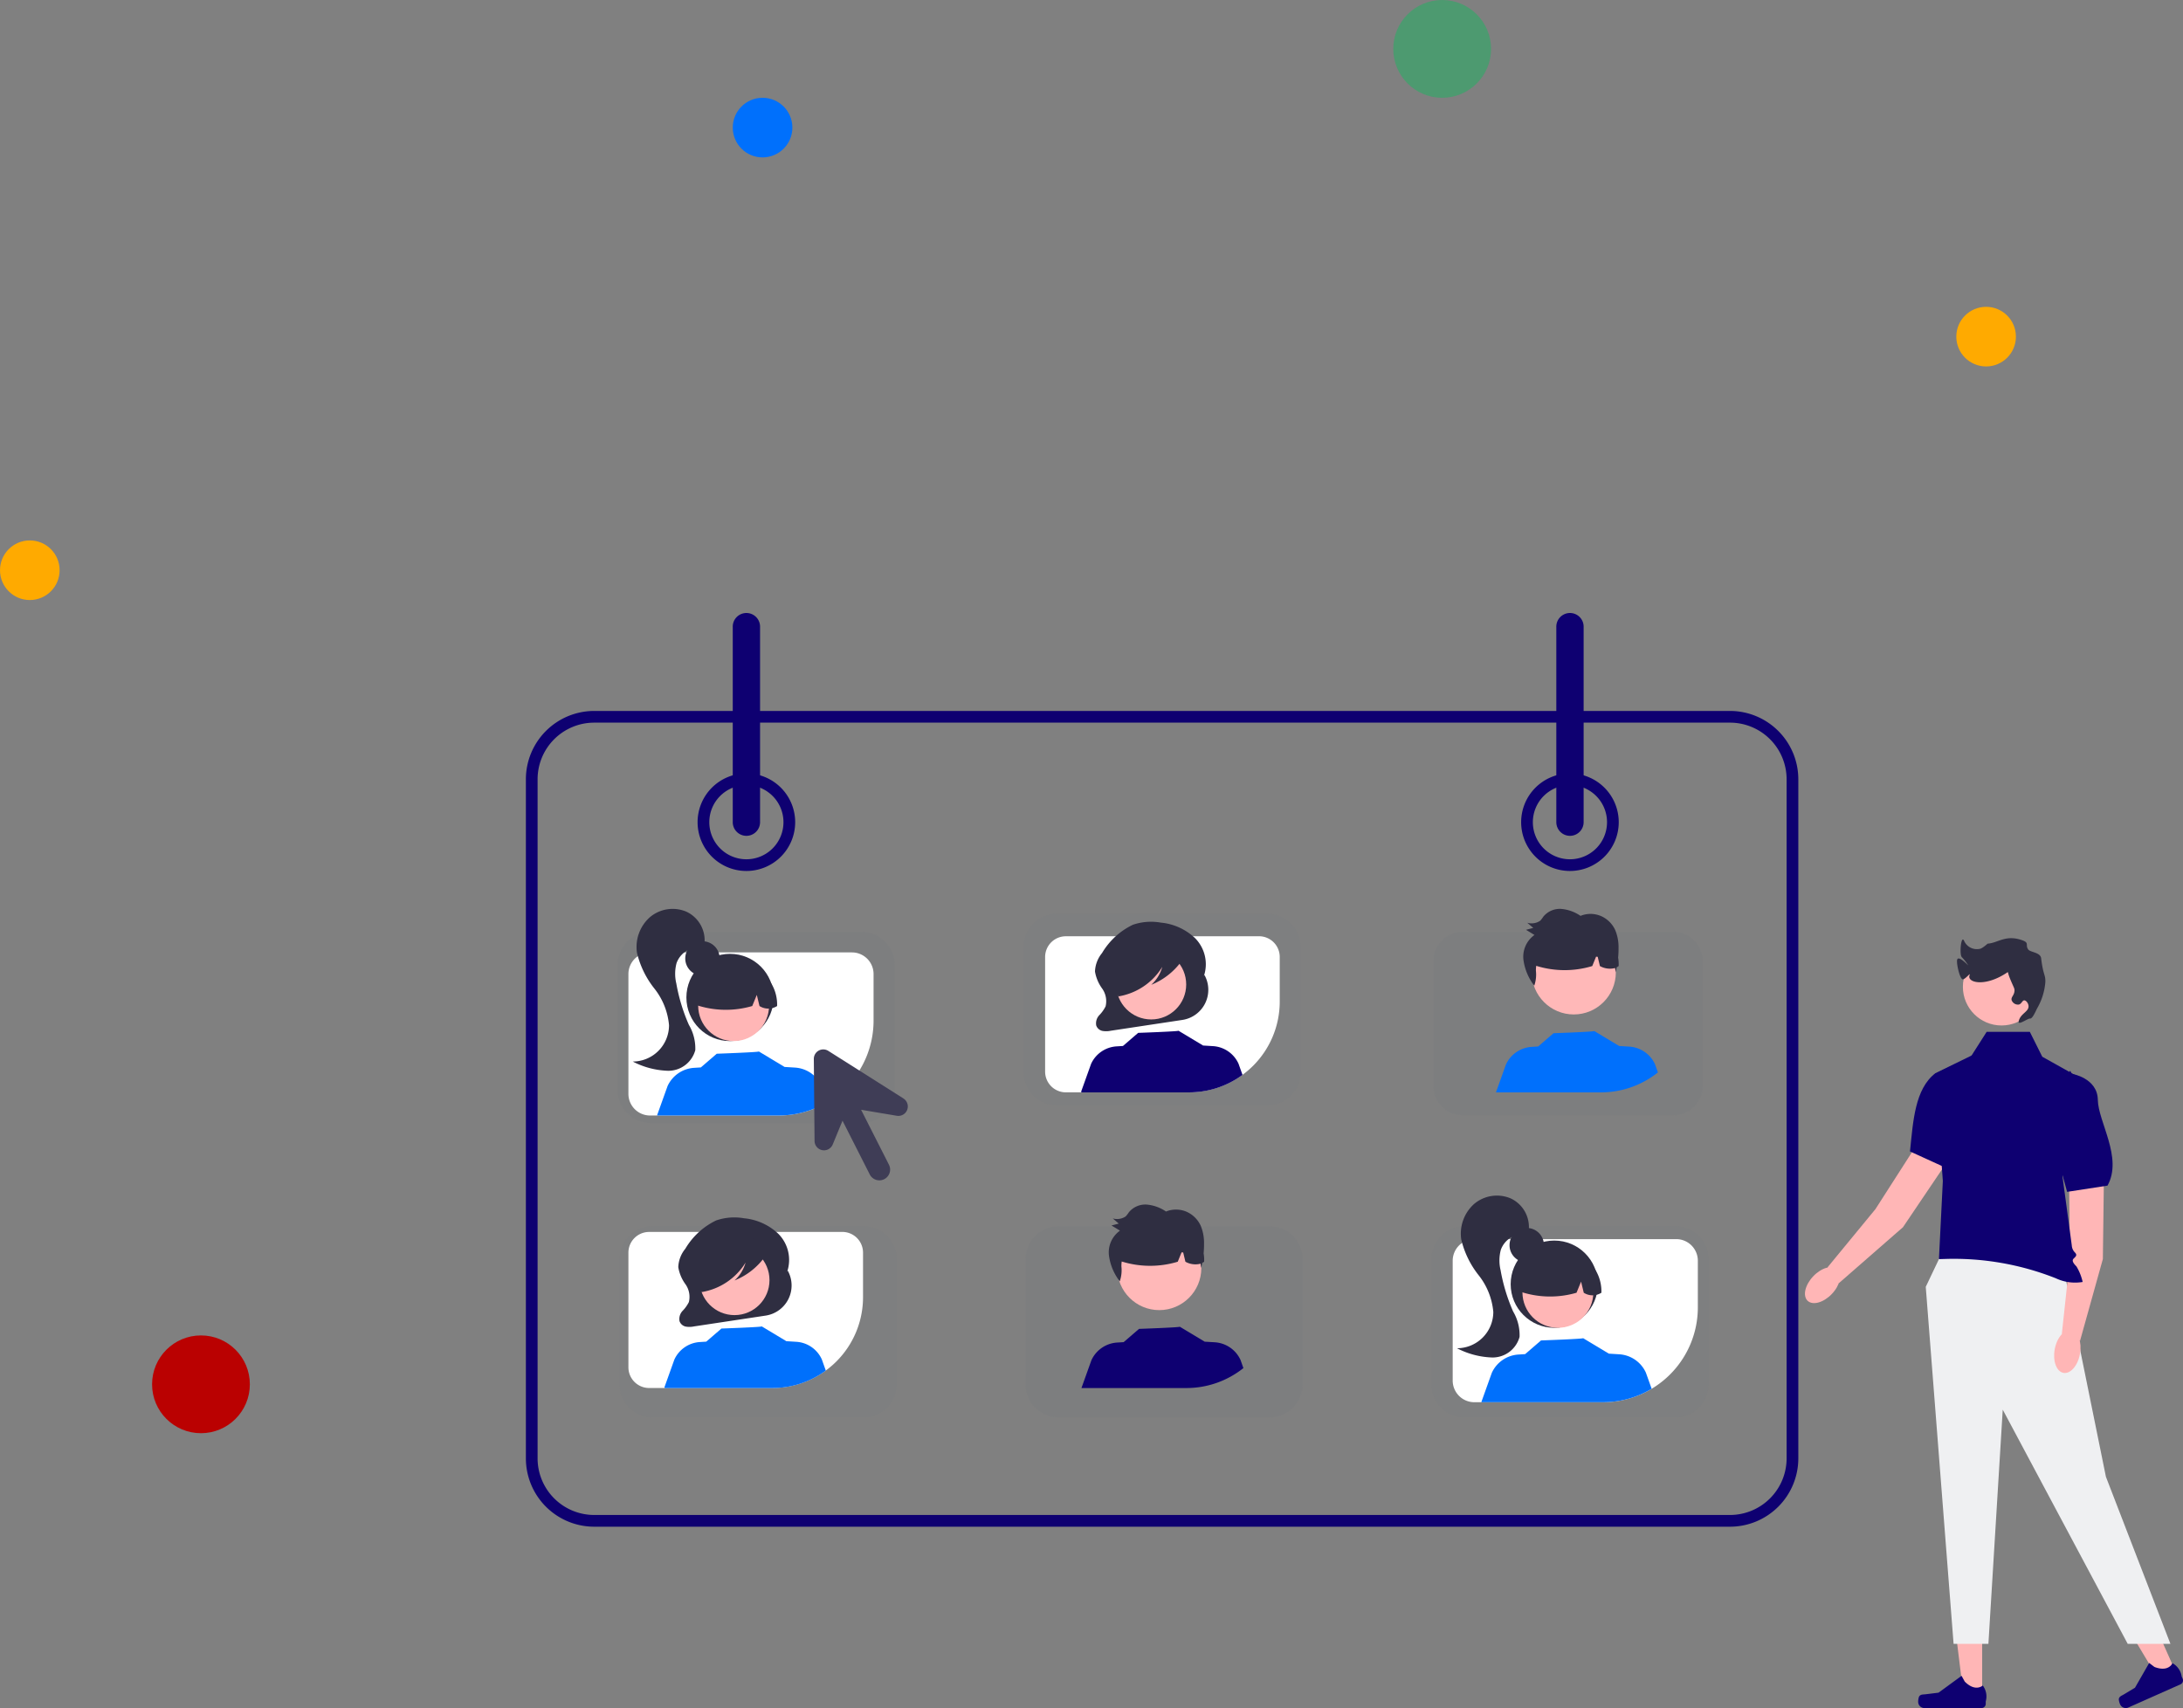 <svg xmlns="http://www.w3.org/2000/svg" width="243.651" height="190.639" viewBox="0 0 243.651 190.639">
  <rect x="0" y="0" width="243.651" height="190.639" fill="#808080" stroke="none"/>
  <g id="Group_2610" data-name="Group 2610" transform="translate(-52.89 -174)">
    <g id="Group_2421" data-name="Group 2421" transform="translate(-14.813 -2.772)">
      <g id="Group_2412" data-name="Group 2412" transform="translate(67.703 176.772)">
        <circle id="Ellipse_44" data-name="Ellipse 44" cx="5.457" cy="5.457" r="5.457" transform="translate(155.507)" fill="#00c158" opacity="0.4"/>
        <circle id="Ellipse_44-2" data-name="Ellipse 44" cx="5.457" cy="5.457" r="5.457" transform="translate(16.973 149.048)" fill="#ba0101"/>
        <circle id="Ellipse_44-3" data-name="Ellipse 44" cx="3.327" cy="3.327" r="3.327" transform="translate(218.349 34.245)" fill="#fa0"/>
        <circle id="Ellipse_44-4" data-name="Ellipse 44" cx="3.327" cy="3.327" r="3.327" transform="translate(0 60.317)" fill="#fa0"/>
        <circle id="Ellipse_44-5" data-name="Ellipse 44" cx="3.327" cy="3.327" r="3.327" transform="translate(81.786 10.914)" fill="#0070fc"/>
      </g>
      <g id="Group_2414" data-name="Group 2414" transform="translate(126.398 245.229)">
        <path id="Path_7677" data-name="Path 7677" d="M468.154,401.458H341.381a7.633,7.633,0,0,1-7.624-7.624v-75.8a7.633,7.633,0,0,1,7.624-7.624H468.154a7.632,7.632,0,0,1,7.624,7.624v75.8A7.633,7.633,0,0,1,468.154,401.458ZM341.381,311.715a6.324,6.324,0,0,0-6.317,6.317v75.8a6.324,6.324,0,0,0,6.317,6.317H468.154a6.324,6.324,0,0,0,6.317-6.317v-75.8a6.324,6.324,0,0,0-6.317-6.317Z" transform="translate(-333.757 -299.517)" fill="#0e0071"/>
        <path id="Path_7678" data-name="Path 7678" d="M383.2,337.3a5.446,5.446,0,1,1,5.446-5.446A5.446,5.446,0,0,1,383.2,337.3Zm0-9.584a4.139,4.139,0,1,0,4.139,4.139A4.139,4.139,0,0,0,383.2,327.715Z" transform="translate(-358.589 -308.546)" fill="#0e0071"/>
        <path id="Path_7679" data-name="Path 7679" d="M594.2,337.3a5.446,5.446,0,1,1,5.445-5.446A5.446,5.446,0,0,1,594.2,337.3Zm0-9.584a4.139,4.139,0,1,0,4.138,4.139A4.139,4.139,0,0,0,594.2,327.715Z" transform="translate(-477.668 -308.546)" fill="#0e0071"/>
        <path id="Path_7680" data-name="Path 7680" d="M384.485,399.754H360.96a3.707,3.707,0,0,1-3.7-3.7V382.111a3.707,3.707,0,0,1,3.7-3.7h23.525a3.707,3.707,0,0,1,3.7,3.7v13.941A3.707,3.707,0,0,1,384.485,399.754Z" transform="translate(-347.02 -342.865)" fill="#657180" opacity="0.1"/>
        <path id="Path_7681" data-name="Path 7681" d="M488.485,399.754H464.96a3.708,3.708,0,0,1-3.7-3.7V382.111a3.708,3.708,0,0,1,3.7-3.7h23.525a3.708,3.708,0,0,1,3.7,3.7v13.941A3.707,3.707,0,0,1,488.485,399.754Z" transform="translate(-405.713 -344.865)" fill="#657180" opacity="0.047"/>
        <path id="Path_7682" data-name="Path 7682" d="M569.525,379.408a3.271,3.271,0,0,0-3.267,3.267v13.941a3.271,3.271,0,0,0,3.267,3.267H593.05a3.271,3.271,0,0,0,3.267-3.267V382.675a3.271,3.271,0,0,0-3.267-3.267Z" transform="translate(-464.97 -343.865)" fill="#657180" opacity="0.1"/>
        <path id="Path_7683" data-name="Path 7683" d="M384.985,463.754H361.46a3.707,3.707,0,0,1-3.7-3.7V446.111a3.707,3.707,0,0,1,3.7-3.7h23.525a3.707,3.707,0,0,1,3.7,3.7v13.941A3.707,3.707,0,0,1,384.985,463.754Z" transform="translate(-347.302 -374.011)" fill="#657180" opacity="0.047"/>
        <path id="Path_7684" data-name="Path 7684" d="M488.985,463.754H465.46a3.707,3.707,0,0,1-3.7-3.7V446.111a3.707,3.707,0,0,1,3.7-3.7h23.525a3.707,3.707,0,0,1,3.7,3.7v13.941A3.707,3.707,0,0,1,488.985,463.754Z" transform="translate(-405.995 -374.011)" fill="#657180" opacity="0.1"/>
        <path id="Path_7685" data-name="Path 7685" d="M592.985,463.754H569.46a3.707,3.707,0,0,1-3.7-3.7V446.111a3.707,3.707,0,0,1,3.7-3.7h23.525a3.707,3.707,0,0,1,3.7,3.7v13.941A3.707,3.707,0,0,1,592.985,463.754Z" transform="translate(-464.688 -374.011)" fill="#657180" opacity="0.047"/>
        <path id="Path_7686" data-name="Path 7686" d="M388.282,310.24a1.527,1.527,0,0,1-1.525-1.525V286.933a1.525,1.525,0,1,1,3.049,0v21.782A1.526,1.526,0,0,1,388.282,310.24Z" transform="translate(-363.668 -285.408)" fill="#0e0071"/>
        <path id="Path_7687" data-name="Path 7687" d="M599.282,310.24a1.527,1.527,0,0,1-1.525-1.525V286.933a1.525,1.525,0,1,1,3.049,0v21.782A1.527,1.527,0,0,1,599.282,310.24Z" transform="translate(-482.747 -285.408)" fill="#0e0071"/>
      </g>
      <g id="Group_2415" data-name="Group 2415" transform="translate(268.419 281.49)">
        <g id="Group_2338" data-name="Group 2338" transform="translate(13.378 76.758)">
          <path id="Path_7627" data-name="Path 7627" d="M358.217,428.885h-2.056l-.978-7.93h3.034Z" transform="translate(-351.075 -420.955)" fill="#ffb6b6"/>
          <path id="Path_7628" data-name="Path 7628" d="M339.383,444.808h0a1.766,1.766,0,0,0-.1.581h0a.7.7,0,0,0,.7.7h6.367a.476.476,0,0,0,.476-.476v-.265a2.035,2.035,0,0,0-.333-1.779s-.806.769-2.01-.435l-.355-.643-2.571,1.88-1.425.175c-.312.038-.588-.006-.748.264h0Z" transform="translate(-339.285 -436.925)" fill="#0e0071"/>
        </g>
        <g id="Group_2339" data-name="Group 2339" transform="translate(35.766 74.87)">
          <path id="Path_7629" data-name="Path 7629" d="M433.717,420.894l-1.879.835-4.115-6.849,2.773-1.233Z" transform="translate(-427.26 -413.648)" fill="#ffb6b6"/>
          <path id="Path_7630" data-name="Path 7630" d="M425.934,440.988h0a1.766,1.766,0,0,0,.147.571h0a.7.7,0,0,0,.921.354l5.818-2.587a.476.476,0,0,0,.242-.628l-.108-.242a2.035,2.035,0,0,0-1.027-1.49s-.424,1.03-2.014.419l-.586-.444-1.585,2.762-1.231.739c-.269.162-.54.233-.577.545Z" transform="translate(-425.932 -430.922)" fill="#0e0071"/>
        </g>
        <path id="Path_7631" data-name="Path 7631" d="M344.386,259.606l-1.828,3.839,3.107,39.848h3.886l1.6-26.139L365.1,303.292h4.767l-7.2-18.645-4.935-24.311Z" transform="translate(-328.335 -224.537)" fill="#eff0f2"/>
        <path id="Path_7633" data-name="Path 7633" d="M406.044,219.758l-.131,10.23-2.545,9.12-2.035-.759.9-8.359-.119-11.312Z" transform="translate(-371.922 -194.184)" fill="#ffb6b6"/>
        <ellipse id="Ellipse_3613" data-name="Ellipse 3613" cx="2.413" cy="1.433" rx="2.413" ry="1.433" transform="translate(28.184 48.255) rotate(-79.681)" fill="#ffb6b6"/>
        <path id="Path_7635" data-name="Path 7635" d="M314.3,207.108l-5.724,8.48-7.132,6.227-1.285-1.751,5.342-6.492,6.108-9.522Z" transform="translate(-296.895 -183.336)" fill="#ffb6b6"/>
        <ellipse id="Ellipse_3614" data-name="Ellipse 3614" cx="2.413" cy="1.433" rx="2.413" ry="1.433" transform="matrix(0.69, -0.724, 0.724, 0.69, 0, 39.475)" fill="#ffb6b6"/>
        <g id="Group_2342" data-name="Group 2342" transform="translate(12.464 10.451)">
          <path id="Path_7632" data-name="Path 7632" d="M357.159,164.331h-4.82l-1.768,2.774-3.987,1.907.867,11.962-.435,8.722.6-.017a30.914,30.914,0,0,1,12.453,2.157,5.019,5.019,0,0,0,2.988.407,5.857,5.857,0,0,0-.693-1.734c-.347-.347-.52-.633-.347-.837s.52-.377.173-.723a1.208,1.208,0,0,1-.347-.784l-1.04-7.711,2.08-10.922-4.334-2.427-1.387-2.774Z" transform="translate(-343.785 -164.331)" fill="#0e0071"/>
          <path id="Path_7634" data-name="Path 7634" d="M397.168,181.451s2.872.445,2.91,2.91,2.811,6.452,1.078,9.572l-4.507.693-2.427-8.841,2.774-4.681" transform="translate(-379.113 -176.771)" fill="#0e0071"/>
          <path id="Path_7636" data-name="Path 7636" d="M343.414,173.347s2.157,1.948.836,4.029-1.19,6.936-4.352,8.594l-4.149-1.894c.349-3.419.553-6.963,2.823-8.723l4.887-2.391" transform="translate(-335.749 -170.732)" fill="#0e0071"/>
        </g>
        <g id="Group_2340" data-name="Group 2340" transform="translate(17.711 0)">
          <circle id="Ellipse_3615" data-name="Ellipse 3615" cx="4.313" cy="4.313" r="4.313" transform="translate(0.657 1.111)" fill="#ffb6b6"/>
          <path id="Path_7637" data-name="Path 7637" d="M364.193,132.85c.238.04.516-.535.783-1.1a6.957,6.957,0,0,0,.94-2.975c.023-.9-.227-.663-.47-2.662-.08-.659-1.207-.658-1.436-.971-.387-.529.207-.747-.757-1.065-1.8-.6-2.621.329-3.767.409-.029,0-.6.558-.914.586a1.558,1.558,0,0,1-1.717-.883c-.336-.792-.559,1.522-.258,1.809a6.079,6.079,0,0,1,.706.9c.013.05-1.046-1.123-1.223-.639-.127.348.273,2.138.6,2.205.271.056.932-.835.783-.47-.346.848,1.736,1.389,4.228-.313.088-.06,0,.036.313.783.389.942.477.993.47,1.253-.015.562-.436.727-.313,1.1a.759.759,0,0,0,.783.47c.331-.068.387-.477.626-.47.2.006.448.315.47.626.046.656-.926.837-1.1,1.722C362.844,133.663,363.975,132.812,364.193,132.85Z" transform="translate(-356.056 -123.882)" fill="#2f2e41"/>
        </g>
      </g>
    </g>
    <g id="Group_2604" data-name="Group 2604" transform="translate(5816.879 -213.731)">
      <path id="Path_7853" data-name="Path 7853" d="M624.8,239.545H602.263a2.417,2.417,0,0,0-2.414,2.413v13.377a2.418,2.418,0,0,0,2.414,2.414h14.37a10.587,10.587,0,0,0,10.578-10.578v-5.213a2.415,2.415,0,0,0-2.413-2.413Z" transform="translate(-6293.699 254.486)" fill="#fff"/>
      <circle id="Ellipse_3682" data-name="Ellipse 3682" cx="1.922" cy="1.922" r="1.922" transform="translate(-5687.507 492.783)" fill="#2f2e41"/>
      <circle id="Ellipse_3683" data-name="Ellipse 3683" cx="4.868" cy="4.868" r="4.868" transform="translate(-5687.379 494.192)" fill="#2f2e41"/>
      <circle id="Ellipse_3684" data-name="Ellipse 3684" cx="3.956" cy="3.956" r="3.956" transform="translate(-5686.064 496.016)" fill="#ffb6b6"/>
      <path id="Path_7854" data-name="Path 7854" d="M638.106,245.389a4.532,4.532,0,0,0-6.89,3.955,10.517,10.517,0,0,0,6.283.121l.508-1.242.3,1.243a1.832,1.832,0,0,0,1.967,0A4.627,4.627,0,0,0,638.106,245.389Z" transform="translate(-6317.527 250.55)" fill="#2f2e41"/>
      <path id="Path_7855" data-name="Path 7855" d="M607.844,219.645a3.931,3.931,0,0,0-4.1.632,4.446,4.446,0,0,0-1.419,3.957,10.207,10.207,0,0,0,1.942,3.987,7.674,7.674,0,0,1,1.634,4.093,4.057,4.057,0,0,1-4.049,4.054A9.134,9.134,0,0,0,605.8,237.4a3.126,3.126,0,0,0,3.032-2.3,5.177,5.177,0,0,0-.717-2.832,20.029,20.029,0,0,1-1.4-4.609,4.632,4.632,0,0,1,.027-2.282,2.68,2.68,0,0,1,2.662-1.758l.453-.408A3.527,3.527,0,0,0,607.844,219.645Z" transform="translate(-6295.218 269.843)" fill="#2f2e41"/>
      <path id="Path_7856" data-name="Path 7856" d="M632.174,291.2a10.5,10.5,0,0,1-5.423,1.5H613.189l-.022-.018,1.167-3.259a3.5,3.5,0,0,1,2.976-2.042l.743-.046,1.771-1.527s4.772-.172,4.7-.253l2.891,1.739,0-.011,1.136.07a3.5,3.5,0,0,1,2.976,2.042Z" transform="translate(-6303.817 219.532)" fill="#0070fc"/>
      <path id="Path_7865" data-name="Path 7865" d="M695.95,290.064l-8.384-5.308a1.054,1.054,0,0,0-1.618.9l.082,9.153a1.054,1.054,0,0,0,2.029.391l1.091-2.653,3.041,6a1.2,1.2,0,1,0,2.143-1.087l-3.111-6.133,3.986.671a1.054,1.054,0,0,0,.739-1.93Z" transform="translate(-6359.104 220.266)" fill="#3f3d56"/>
    </g>
    <g id="Group_2609" data-name="Group 2609" transform="translate(5908.879 -181.731)">
      <path id="Path_7853-2" data-name="Path 7853" d="M624.8,239.545H602.263a2.417,2.417,0,0,0-2.414,2.413v13.377a2.418,2.418,0,0,0,2.414,2.414h14.37a10.587,10.587,0,0,0,10.578-10.578v-5.213a2.415,2.415,0,0,0-2.413-2.413Z" transform="translate(-6293.699 254.486)" fill="#fff"/>
      <circle id="Ellipse_3682-2" data-name="Ellipse 3682" cx="1.922" cy="1.922" r="1.922" transform="translate(-5687.507 492.783)" fill="#2f2e41"/>
      <circle id="Ellipse_3683-2" data-name="Ellipse 3683" cx="4.868" cy="4.868" r="4.868" transform="translate(-5687.379 494.192)" fill="#2f2e41"/>
      <circle id="Ellipse_3684-2" data-name="Ellipse 3684" cx="3.956" cy="3.956" r="3.956" transform="translate(-5686.064 496.016)" fill="#ffb6b6"/>
      <path id="Path_7854-2" data-name="Path 7854" d="M638.106,245.389a4.532,4.532,0,0,0-6.89,3.955,10.517,10.517,0,0,0,6.283.121l.508-1.242.3,1.243a1.832,1.832,0,0,0,1.967,0A4.627,4.627,0,0,0,638.106,245.389Z" transform="translate(-6317.527 250.55)" fill="#2f2e41"/>
      <path id="Path_7855-2" data-name="Path 7855" d="M607.844,219.645a3.931,3.931,0,0,0-4.1.632,4.446,4.446,0,0,0-1.419,3.957,10.207,10.207,0,0,0,1.942,3.987,7.674,7.674,0,0,1,1.634,4.093,4.057,4.057,0,0,1-4.049,4.054A9.134,9.134,0,0,0,605.8,237.4a3.126,3.126,0,0,0,3.032-2.3,5.177,5.177,0,0,0-.717-2.832,20.029,20.029,0,0,1-1.4-4.609,4.632,4.632,0,0,1,.027-2.282,2.68,2.68,0,0,1,2.662-1.758l.453-.408A3.527,3.527,0,0,0,607.844,219.645Z" transform="translate(-6295.218 269.843)" fill="#2f2e41"/>
      <path id="Path_7856-2" data-name="Path 7856" d="M632.174,291.2a10.5,10.5,0,0,1-5.423,1.5H613.189l-.022-.018,1.167-3.259a3.5,3.5,0,0,1,2.976-2.042l.743-.046,1.771-1.527s4.772-.172,4.7-.253l2.891,1.739,0-.011,1.136.07a3.5,3.5,0,0,1,2.976,2.042Z" transform="translate(-6303.817 219.532)" fill="#0070fc"/>
    </g>
    <g id="Group_2605" data-name="Group 2605" transform="translate(5863.479 -356.817)">
      <path id="Path_7848" data-name="Path 7848" d="M623.725,372.359H602.159a2.313,2.313,0,0,0-2.31,2.309v12.8a2.314,2.314,0,0,0,2.31,2.31h13.752a10.134,10.134,0,0,0,10.124-10.124v-4.989a2.312,2.312,0,0,0-2.309-2.309Z" transform="translate(-6293.789 262.957)" fill="#fff"/>
      <path id="Path_7849" data-name="Path 7849" d="M636.247,371.291h0l-.064.116a4.135,4.135,0,0,0-.971-4.222,6.437,6.437,0,0,0-3.847-1.747,6.248,6.248,0,0,0-3.108.242,8.042,8.042,0,0,0-3.44,3.157,3.443,3.443,0,0,0-.787,2.06,4.467,4.467,0,0,0,.8,1.9,2.442,2.442,0,0,1,.383,1.992,3.915,3.915,0,0,1-.707.987,1.324,1.324,0,0,0-.337,1.147.936.936,0,0,0,.7.606,2.466,2.466,0,0,0,.927-.022l7.985-1.206a3.4,3.4,0,0,0,2.47-5.011Z" transform="translate(-6312.404 268.352)" fill="#2f2e41"/>
      <circle id="Ellipse_3681" data-name="Ellipse 3681" cx="3.904" cy="3.904" r="3.904" transform="translate(-5686.002 636.791)" fill="#ffb9b9"/>
      <path id="Path_7850" data-name="Path 7850" d="M635.306,423.121a10.066,10.066,0,0,1-5.968,1.951h-11.98l-.071-.06,1.117-3.118a3.353,3.353,0,0,1,2.848-1.956l.711-.044,1.695-1.462s4.567-.163,4.5-.241l2.766,1.664,0-.011,1.087.067a3.351,3.351,0,0,1,2.848,1.956Z" transform="translate(-6307.215 227.666)" fill="#0e0071"/>
      <path id="Path_7851" data-name="Path 7851" d="M637.432,375.884c-.1-.533-.645-.777-1.11-.9a10.7,10.7,0,0,0-4.138-.227,4.524,4.524,0,0,0-2.768,1.246,3.723,3.723,0,0,0-.941,2.4,2.855,2.855,0,0,0,.342,1.523,1.411,1.411,0,0,0,1.173.756l.047.163a7.107,7.107,0,0,0,4.928-3.3,4.229,4.229,0,0,1-1.235,2,7.7,7.7,0,0,0,3.323-2.561A1.45,1.45,0,0,0,637.432,375.884Z" transform="translate(-6315.827 261.187)" fill="#2f2e41"/>
    </g>
    <g id="Group_2608" data-name="Group 2608" transform="translate(5816.969 -323.817)">
      <path id="Path_7848-2" data-name="Path 7848" d="M623.725,372.359H602.159a2.313,2.313,0,0,0-2.31,2.309v12.8a2.314,2.314,0,0,0,2.31,2.31h13.752a10.134,10.134,0,0,0,10.124-10.124v-4.989a2.312,2.312,0,0,0-2.309-2.309Z" transform="translate(-6293.789 262.957)" fill="#fff"/>
      <path id="Path_7849-2" data-name="Path 7849" d="M636.247,371.291h0l-.064.116a4.135,4.135,0,0,0-.971-4.222,6.437,6.437,0,0,0-3.847-1.747,6.248,6.248,0,0,0-3.108.242,8.042,8.042,0,0,0-3.44,3.157,3.443,3.443,0,0,0-.787,2.06,4.467,4.467,0,0,0,.8,1.9,2.442,2.442,0,0,1,.383,1.992,3.915,3.915,0,0,1-.707.987,1.324,1.324,0,0,0-.337,1.147.936.936,0,0,0,.7.606,2.466,2.466,0,0,0,.927-.022l7.985-1.206a3.4,3.4,0,0,0,2.47-5.011Z" transform="translate(-6312.404 268.352)" fill="#2f2e41"/>
      <circle id="Ellipse_3681-2" data-name="Ellipse 3681" cx="3.904" cy="3.904" r="3.904" transform="translate(-5686.002 636.791)" fill="#ffb9b9"/>
      <path id="Path_7850-2" data-name="Path 7850" d="M635.306,423.121a10.066,10.066,0,0,1-5.968,1.951h-11.98l-.071-.06,1.117-3.118a3.353,3.353,0,0,1,2.848-1.956l.711-.044,1.695-1.462s4.567-.163,4.5-.241l2.766,1.664,0-.011,1.087.067a3.351,3.351,0,0,1,2.848,1.956Z" transform="translate(-6307.215 227.666)" fill="#0070fc"/>
      <path id="Path_7851-2" data-name="Path 7851" d="M637.432,375.884c-.1-.533-.645-.777-1.11-.9a10.7,10.7,0,0,0-4.138-.227,4.524,4.524,0,0,0-2.768,1.246,3.723,3.723,0,0,0-.941,2.4,2.855,2.855,0,0,0,.342,1.523,1.411,1.411,0,0,0,1.173.756l.047.163a7.107,7.107,0,0,0,4.928-3.3,4.229,4.229,0,0,1-1.235,2,7.7,7.7,0,0,0,3.323-2.561A1.45,1.45,0,0,0,637.432,375.884Z" transform="translate(-6315.827 261.187)" fill="#2f2e41"/>
    </g>
    <g id="Group_2606" data-name="Group 2606" transform="translate(5887.615 -494.605)">
      <circle id="Ellipse_3686" data-name="Ellipse 3686" cx="4.694" cy="4.694" r="4.694" transform="translate(-5663.765 772.442)" fill="#ffb8b8"/>
      <path id="Path_7859" data-name="Path 7859" d="M637.444,563.424a10.194,10.194,0,0,1-6.369,2.227H619.368l1.11-3.1a3.392,3.392,0,0,1,2.881-1.978l.719-.044,1.715-1.479s4.62-.165,4.551-.244l2.8,1.683,0-.012,1.1.067a3.39,3.39,0,0,1,2.881,1.978Z" transform="translate(-6287.125 224.875)" fill="#0070fc"/>
      <path id="Path_7860" data-name="Path 7860" d="M643.1,505.647a10.4,10.4,0,0,0,.045-1.054,4.963,4.963,0,0,0-.374-2.032,3.123,3.123,0,0,0-1.634-1.579,2.981,2.981,0,0,0-2.235,0,4.5,4.5,0,0,0-2.123-.773,2.375,2.375,0,0,0-2.024.859,3.3,3.3,0,0,1-.354.459,1.726,1.726,0,0,1-1.443.226l.671.575-.812.212.948.575a2.975,2.975,0,0,0-1.224,2.842,6.011,6.011,0,0,0,1.2,2.817,3.839,3.839,0,0,0,.183-1.667,3.777,3.777,0,0,1,.034-.548,10.66,10.66,0,0,0,6.254.026l.428-1.048.18.018.248,1.031a2.294,2.294,0,0,0,1.691.22c.027.159.044.322.057.478.048-.187.09-.375.128-.564a1.673,1.673,0,0,0,.214-.136A4.6,4.6,0,0,0,643.1,505.647Z" transform="translate(-6297.221 269.843)" fill="#2f2e41"/>
    </g>
    <g id="Group_2607" data-name="Group 2607" transform="translate(5841.351 -461.605)">
      <circle id="Ellipse_3686-2" data-name="Ellipse 3686" cx="4.694" cy="4.694" r="4.694" transform="translate(-5663.765 772.442)" fill="#ffb8b8"/>
      <path id="Path_7859-2" data-name="Path 7859" d="M637.444,563.424a10.194,10.194,0,0,1-6.369,2.227H619.368l1.11-3.1a3.392,3.392,0,0,1,2.881-1.978l.719-.044,1.715-1.479s4.62-.165,4.551-.244l2.8,1.683,0-.012,1.1.067a3.39,3.39,0,0,1,2.881,1.978Z" transform="translate(-6287.125 224.875)" fill="#0e0071"/>
      <path id="Path_7860-2" data-name="Path 7860" d="M643.1,505.647a10.4,10.4,0,0,0,.045-1.054,4.963,4.963,0,0,0-.374-2.032,3.123,3.123,0,0,0-1.634-1.579,2.981,2.981,0,0,0-2.235,0,4.5,4.5,0,0,0-2.123-.773,2.375,2.375,0,0,0-2.024.859,3.3,3.3,0,0,1-.354.459,1.726,1.726,0,0,1-1.443.226l.671.575-.812.212.948.575a2.975,2.975,0,0,0-1.224,2.842,6.011,6.011,0,0,0,1.2,2.817,3.839,3.839,0,0,0,.183-1.667,3.777,3.777,0,0,1,.034-.548,10.66,10.66,0,0,0,6.254.026l.428-1.048.18.018.248,1.031a2.294,2.294,0,0,0,1.691.22c.027.159.044.322.057.478.048-.187.09-.375.128-.564a1.673,1.673,0,0,0,.214-.136A4.6,4.6,0,0,0,643.1,505.647Z" transform="translate(-6297.221 269.843)" fill="#2f2e41"/>
    </g>
  </g>
</svg>
